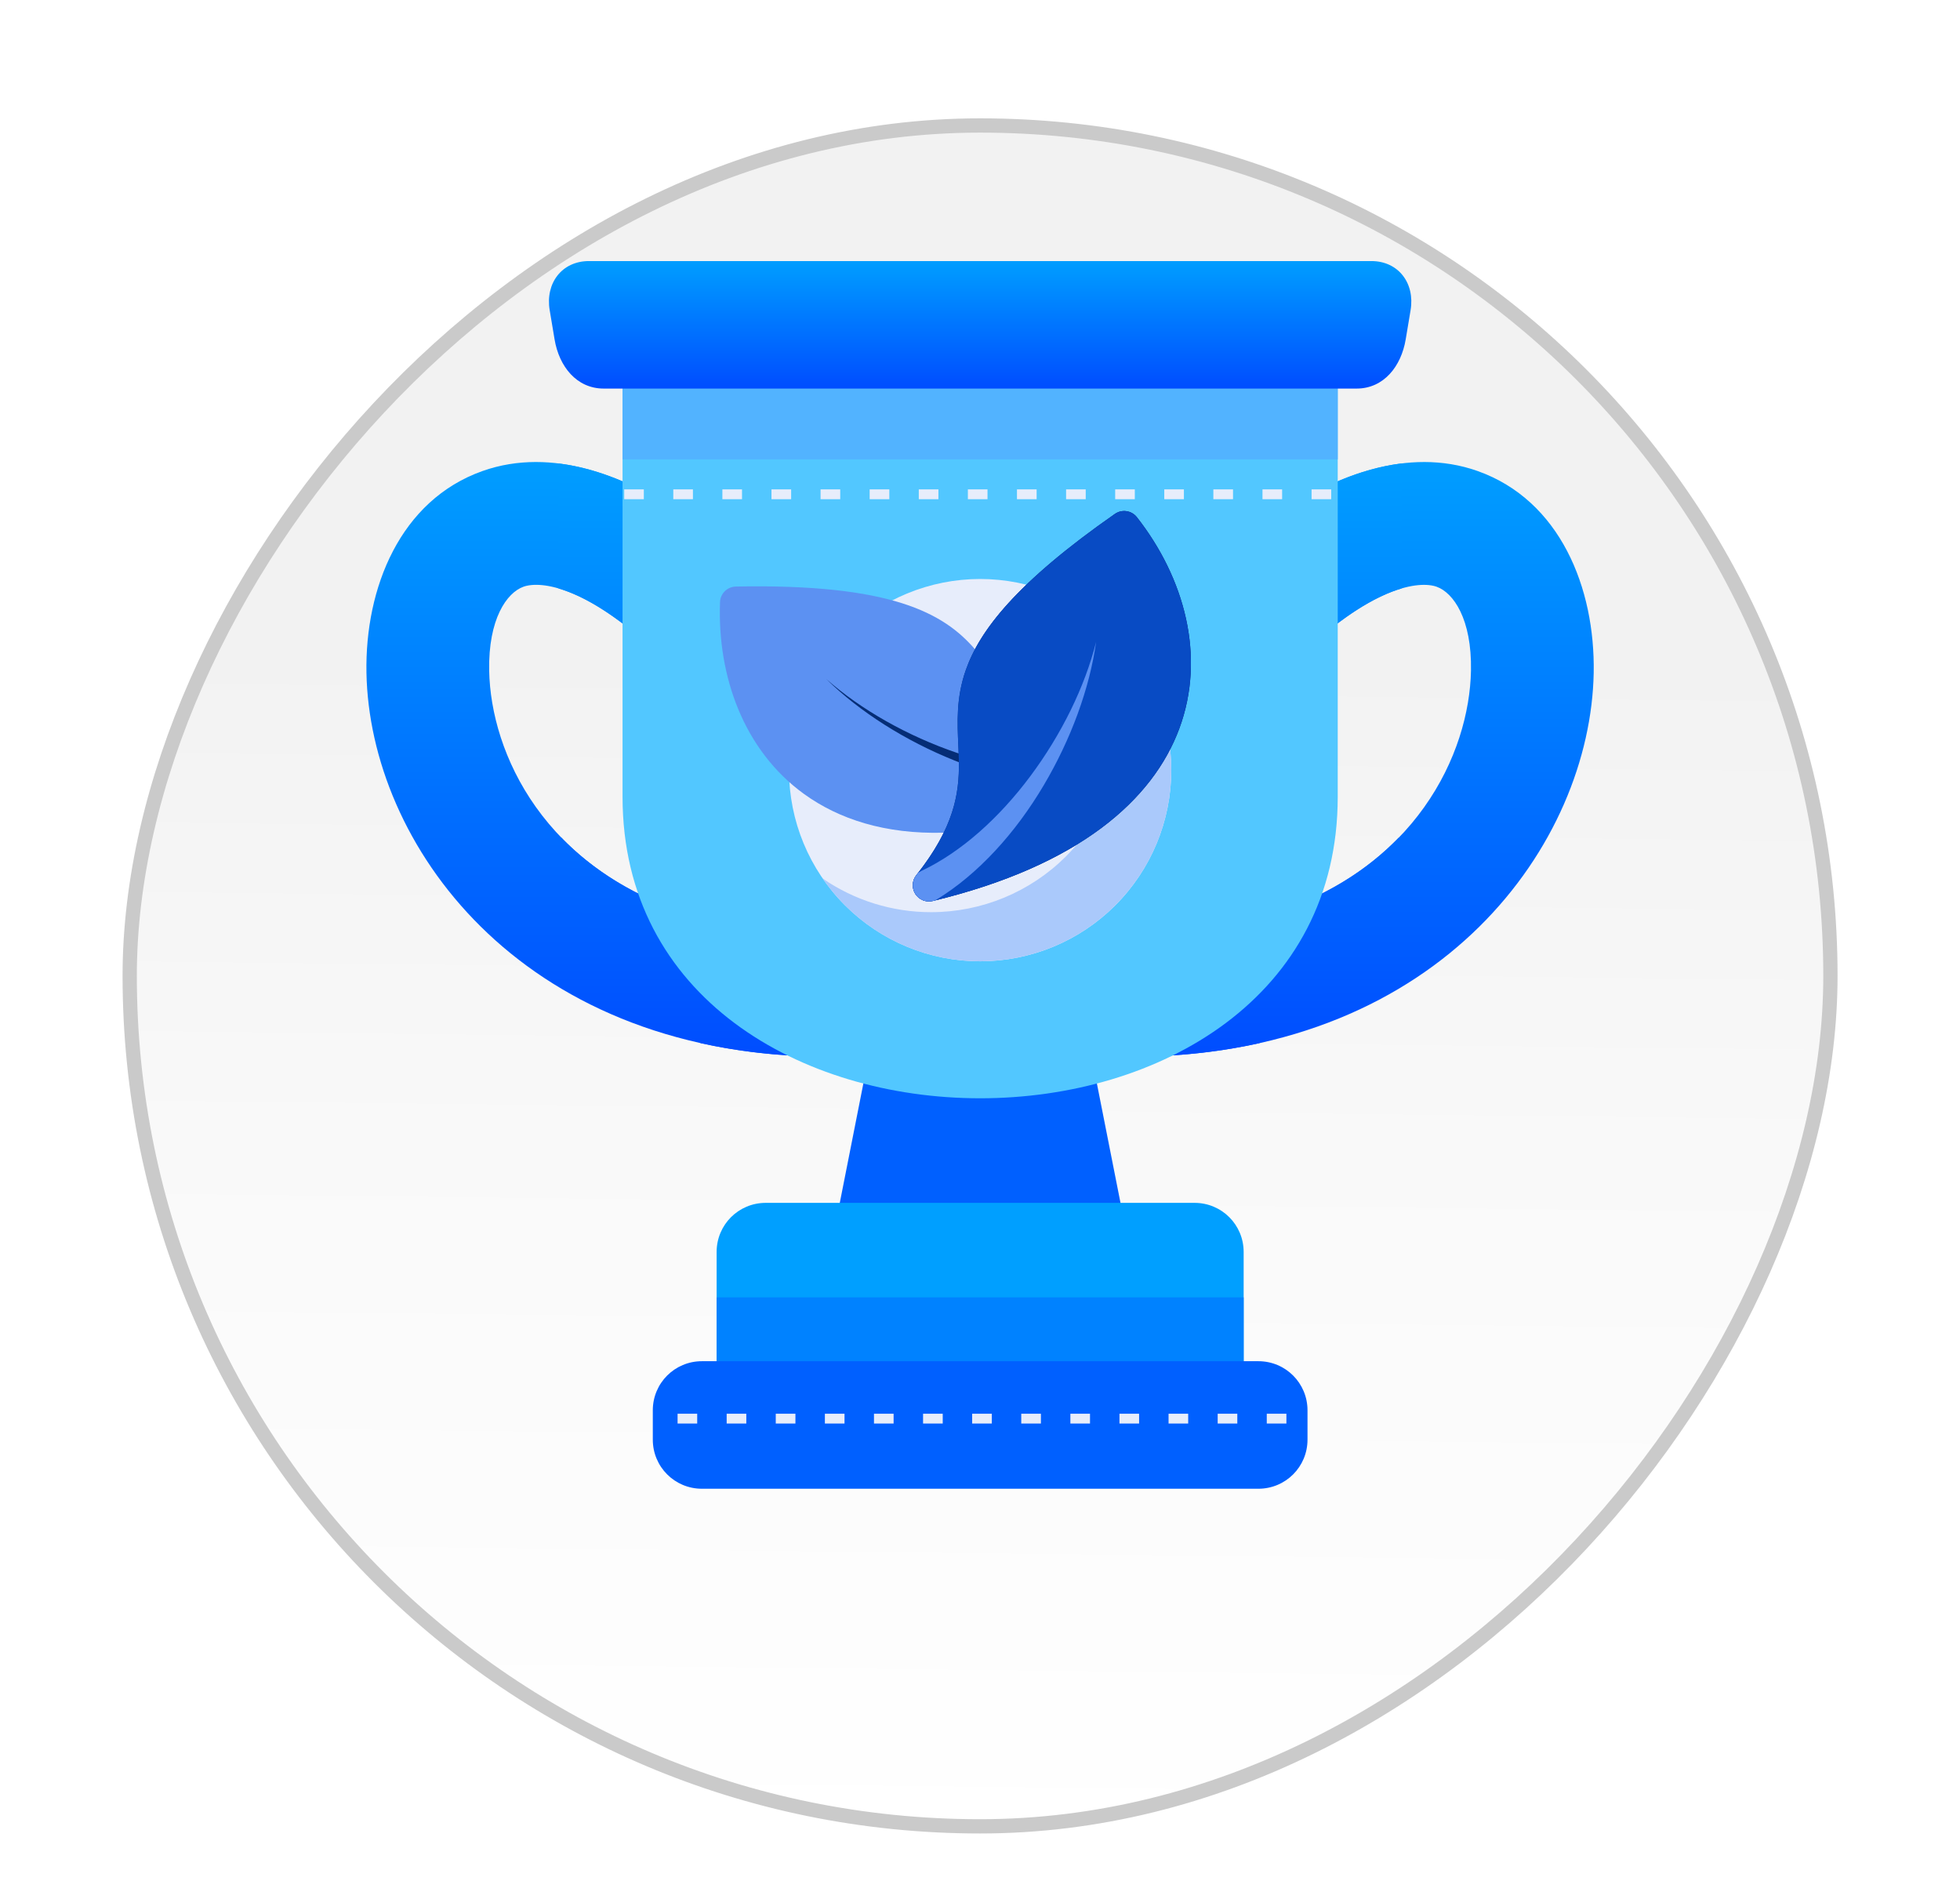 <svg width="64" height="62" viewBox="0 0 64 62" fill="none" xmlns="http://www.w3.org/2000/svg">
<g filter="url(#filter0_dd_1800_9625)">
<rect x="0.233" y="-0.233" width="55.534" height="55.534" rx="27.767" transform="matrix(1 0 0 -1 4.002 57.534)" fill="url(#paint0_linear_1800_9625)" stroke="#CACACA" stroke-width="0.466"/>
</g>
<path d="M48.251 15.38C50.937 16.334 52.09 19.191 52.039 21.97C51.936 27.526 47.099 34.335 37.291 34.499C39.482 32.971 40.832 31.252 41.383 29.883C46.232 28.413 47.981 24.598 48.032 21.895C48.063 20.211 47.457 19.351 46.91 19.157C46.366 18.964 44.781 19.088 42.174 21.675V16.517C43.549 15.636 45.924 14.554 48.251 15.38Z" fill="url(#paint1_linear_1800_9625)"/>
<path d="M15.753 15.38C13.068 16.334 11.914 19.191 11.966 21.969C12.069 27.525 16.905 34.334 26.713 34.498C24.523 32.971 23.172 31.251 22.622 29.882C17.773 28.412 16.023 24.597 15.973 21.894C15.942 20.211 16.547 19.351 17.095 19.156C17.639 18.963 19.223 19.088 21.83 21.675V16.517C20.456 15.635 18.08 14.554 15.753 15.38Z" fill="url(#paint2_linear_1800_9625)"/>
<path d="M28.675 32.929L27.39 39.433H36.619L35.333 32.929C33.169 33.415 30.839 33.415 28.675 32.929Z" fill="#0060FF"/>
<path d="M25.003 39.274H39.006C39.894 39.274 40.609 39.989 40.609 40.877V45.041C40.609 45.929 39.894 46.644 39.006 46.644H25.003C24.115 46.644 23.4 45.929 23.4 45.041V40.877C23.4 39.989 24.115 39.274 25.003 39.274Z" fill="#009FFF"/>
<path d="M45.765 15.132C44.342 15.308 43.053 15.953 42.174 16.517V21.675C43.743 20.118 44.941 19.454 45.765 19.213V15.132ZM45.681 27.34C44.653 28.403 43.248 29.317 41.382 29.882C40.832 31.251 39.481 32.971 37.29 34.499C38.664 34.476 39.94 34.322 41.119 34.06C43.518 32.65 45.285 30.41 45.681 27.34Z" fill="url(#paint3_linear_1800_9625)"/>
<path d="M18.239 15.133C19.662 15.309 20.951 15.954 21.83 16.517V21.676C20.261 20.119 19.063 19.454 18.239 19.214V15.133ZM18.323 27.341C19.351 28.404 20.756 29.317 22.622 29.883C23.172 31.252 24.523 32.972 26.714 34.499C25.34 34.476 24.064 34.323 22.885 34.061C20.486 32.651 18.718 30.41 18.323 27.341Z" fill="url(#paint4_linear_1800_9625)"/>
<path d="M43.681 12.354V26.015C43.681 39.141 20.328 39.141 20.328 26.015V12.354H43.681Z" fill="#52C7FF"/>
<path d="M23.4 42.359V45.04C23.4 45.928 24.115 46.643 25.003 46.643H39.006C39.894 46.643 40.609 45.928 40.609 45.04V42.359H23.4Z" fill="#0082FF"/>
<path d="M22.919 44.444H41.09C41.979 44.444 42.694 45.159 42.694 46.048V47.005C42.694 47.893 41.979 48.608 41.09 48.608H22.919C22.031 48.608 21.316 47.893 21.316 47.005V46.048C21.316 45.159 22.031 44.444 22.919 44.444Z" fill="#0060FF"/>
<path d="M38.246 25.145C38.246 26.801 37.588 28.388 36.418 29.559C35.248 30.729 33.66 31.387 32.005 31.387C30.349 31.387 28.762 30.729 27.592 29.559C26.421 28.388 25.764 26.801 25.764 25.145C25.764 24.326 25.925 23.514 26.239 22.757C26.552 22 27.012 21.312 27.592 20.732C28.171 20.153 28.859 19.693 29.616 19.379C30.374 19.066 31.185 18.904 32.005 18.904C32.824 18.904 33.636 19.066 34.393 19.379C35.15 19.693 35.838 20.153 36.418 20.732C36.998 21.312 37.457 22 37.771 22.757C38.085 23.514 38.246 24.326 38.246 25.145Z" fill="#E7EDFB"/>
<path d="M20.328 12.354V14.999H43.681V12.354H20.328Z" fill="#52B3FF"/>
<path d="M35.542 20.004C36.259 21.045 36.642 22.279 36.642 23.542C36.642 25.197 35.985 26.785 34.814 27.955C33.644 29.126 32.056 29.783 30.401 29.783C29.138 29.783 27.904 29.4 26.863 28.683C27.437 29.517 28.204 30.199 29.1 30.669C29.996 31.14 30.992 31.386 32.004 31.386C33.66 31.386 35.247 30.729 36.418 29.558C37.588 28.388 38.246 26.801 38.246 25.145C38.246 24.133 37.999 23.137 37.529 22.241C37.058 21.345 36.376 20.578 35.542 20.004Z" fill="#AAC9FB"/>
<path d="M20.382 15.978V16.299H21.023V15.978H20.382ZM21.985 15.978V16.299H22.626V15.978H21.985ZM23.588 15.978V16.299H24.229V15.978H23.588ZM25.191 15.978V16.299H25.833V15.978H25.191ZM26.794 15.978V16.299H27.436V15.978H26.794ZM28.397 15.978V16.299H29.039V15.978H28.397ZM30.001 15.978V16.299H30.642V15.978H30.001ZM31.604 15.978V16.299H32.245V15.978H31.604ZM33.207 15.978V16.299H33.849V15.978H33.207ZM34.811 15.978V16.299H35.452V15.978H34.811ZM36.414 15.978V16.299H37.055V15.978H36.414ZM38.017 15.978V16.299H38.658V15.978H38.017ZM39.62 15.978V16.299H40.262V15.978H39.62ZM41.224 15.978V16.299H41.865V15.978H41.224ZM42.827 15.978V16.299H43.468V15.978H42.827Z" fill="#E7EDFB"/>
<path d="M19.232 8.524H44.778C45.666 8.524 46.207 9.251 46.06 10.127L45.9 11.084C45.753 11.96 45.185 12.687 44.297 12.687H19.713C18.824 12.687 18.256 11.96 18.109 11.084L17.949 10.127C17.802 9.251 18.343 8.524 19.232 8.524Z" fill="url(#paint5_linear_1800_9625)"/>
<path d="M22.125 46.159V46.479H22.766V46.159H22.125ZM23.728 46.159V46.479H24.369V46.159H23.728ZM25.331 46.159V46.479H25.973V46.159H25.331ZM26.935 46.159V46.479H27.576V46.159H26.935ZM28.538 46.159V46.479H29.179V46.159H28.538ZM30.141 46.159V46.479H30.783V46.159H30.141ZM31.744 46.159V46.479H32.386V46.159H31.744ZM33.347 46.159V46.479H33.989V46.159H33.347ZM34.951 46.159V46.479H35.592V46.159H34.951ZM36.554 46.159V46.479H37.195V46.159H36.554ZM38.157 46.159V46.479H38.798V46.159H38.157ZM39.761 46.159V46.479H40.402V46.159H39.761ZM41.364 46.159V46.479H42.005V46.159H41.364Z" fill="#E7EDFB"/>
<path fill-rule="evenodd" clip-rule="evenodd" d="M30.817 27.188C30.61 27.611 30.322 28.069 29.92 28.575C29.78 28.752 29.767 28.997 29.888 29.188C30.01 29.378 30.238 29.471 30.458 29.418C35.248 28.266 37.647 26.102 38.505 23.794C39.385 21.429 38.672 18.861 37.123 16.887C36.95 16.666 36.634 16.619 36.404 16.78C33.738 18.639 32.454 20.036 31.836 21.199C30.816 20.017 29.104 19.053 24.029 19.151C23.749 19.156 23.521 19.379 23.511 19.659C23.42 22.087 24.292 24.505 26.254 25.924C27.391 26.746 28.899 27.24 30.817 27.188Z" fill="#5C91F2"/>
<path fill-rule="evenodd" clip-rule="evenodd" d="M31.304 24.6C31.286 24.594 31.268 24.588 31.249 24.582C29.644 24.034 28.122 23.18 26.979 22.169C28.078 23.25 29.569 24.189 31.158 24.827C31.209 24.847 31.261 24.867 31.311 24.887C31.324 25.896 31.163 27.01 29.92 28.575C29.78 28.751 29.767 28.997 29.889 29.188C30.01 29.378 30.238 29.47 30.458 29.417C35.248 28.266 37.648 26.102 38.506 23.794C39.385 21.429 38.673 18.861 37.123 16.887C36.95 16.666 36.634 16.619 36.404 16.78C33.187 19.024 31.983 20.593 31.532 21.891C31.221 22.788 31.258 23.572 31.295 24.384C31.298 24.456 31.301 24.528 31.304 24.6Z" fill="#052D76"/>
<path fill-rule="evenodd" clip-rule="evenodd" d="M37.123 16.887C36.95 16.666 36.634 16.619 36.404 16.78C33.187 19.024 31.983 20.593 31.532 21.891C31.22 22.788 31.257 23.572 31.294 24.384C31.347 25.532 31.373 26.745 29.92 28.575C29.78 28.752 29.767 28.998 29.888 29.188C30.01 29.378 30.238 29.471 30.458 29.418C35.248 28.266 37.647 26.102 38.505 23.794C39.385 21.429 38.672 18.861 37.123 16.887Z" fill="#084BC4"/>
<path fill-rule="evenodd" clip-rule="evenodd" d="M29.983 28.494C29.963 28.52 29.942 28.548 29.92 28.575C29.78 28.752 29.767 28.997 29.888 29.188C30.009 29.378 30.238 29.47 30.458 29.417C30.48 29.412 30.503 29.407 30.525 29.401C30.547 29.389 30.567 29.378 30.585 29.369C31.938 28.543 33.16 27.198 34.083 25.636C34.962 24.152 35.577 22.493 35.792 20.956C35.422 22.432 34.654 23.988 33.643 25.343C32.643 26.684 31.404 27.814 30.083 28.438C30.054 28.453 30.021 28.472 29.983 28.494Z" fill="#5C91F2"/>
<defs>
<filter id="filter0_dd_1800_9625" x="1.206" y="0.136" width="61.592" height="61.592" filterUnits="userSpaceOnUse" color-interpolation-filters="sRGB">
<feFlood flood-opacity="0" result="BackgroundImageFix"/>
<feColorMatrix in="SourceAlpha" type="matrix" values="0 0 0 0 0 0 0 0 0 0 0 0 0 0 0 0 0 0 127 0" result="hardAlpha"/>
<feOffset dy="0.932"/>
<feGaussianBlur stdDeviation="0.932"/>
<feComposite in2="hardAlpha" operator="out"/>
<feColorMatrix type="matrix" values="0 0 0 0 0.051 0 0 0 0 0.051 0 0 0 0 0.071 0 0 0 0.04 0"/>
<feBlend mode="normal" in2="BackgroundImageFix" result="effect1_dropShadow_1800_9625"/>
<feColorMatrix in="SourceAlpha" type="matrix" values="0 0 0 0 0 0 0 0 0 0 0 0 0 0 0 0 0 0 127 0" result="hardAlpha"/>
<feOffset dy="0.932"/>
<feGaussianBlur stdDeviation="1.398"/>
<feComposite in2="hardAlpha" operator="out"/>
<feColorMatrix type="matrix" values="0 0 0 0 0.051 0 0 0 0 0.051 0 0 0 0 0.071 0 0 0 0.05 0"/>
<feBlend mode="normal" in2="effect1_dropShadow_1800_9625" result="effect2_dropShadow_1800_9625"/>
<feBlend mode="normal" in="SourceGraphic" in2="effect2_dropShadow_1800_9625" result="shape"/>
</filter>
<linearGradient id="paint0_linear_1800_9625" x1="28.861" y1="-0.862" x2="29.292" y2="37.908" gradientUnits="userSpaceOnUse">
<stop stop-color="white"/>
<stop offset="0.59" stop-color="#F9F9F9"/>
<stop offset="1" stop-color="#F2F2F2"/>
</linearGradient>
<linearGradient id="paint1_linear_1800_9625" x1="44.667" y1="34.505" x2="44.667" y2="15.368" gradientUnits="userSpaceOnUse">
<stop stop-color="#004DFF"/>
<stop offset="1" stop-color="#009CFF"/>
</linearGradient>
<linearGradient id="paint2_linear_1800_9625" x1="19.34" y1="34.504" x2="19.34" y2="15.368" gradientUnits="userSpaceOnUse">
<stop stop-color="#004DFF"/>
<stop offset="1" stop-color="#009CFF"/>
</linearGradient>
<linearGradient id="paint3_linear_1800_9625" x1="41.529" y1="34.504" x2="41.529" y2="15.415" gradientUnits="userSpaceOnUse">
<stop stop-color="#004DFF"/>
<stop offset="1" stop-color="#009CFF"/>
</linearGradient>
<linearGradient id="paint4_linear_1800_9625" x1="22.477" y1="34.505" x2="22.477" y2="15.415" gradientUnits="userSpaceOnUse">
<stop stop-color="#004DFF"/>
<stop offset="1" stop-color="#009CFF"/>
</linearGradient>
<linearGradient id="paint5_linear_1800_9625" x1="32.008" y1="12.688" x2="32.008" y2="8.585" gradientUnits="userSpaceOnUse">
<stop stop-color="#004DFF"/>
<stop offset="1" stop-color="#009CFF"/>
</linearGradient>
</defs>
</svg>
